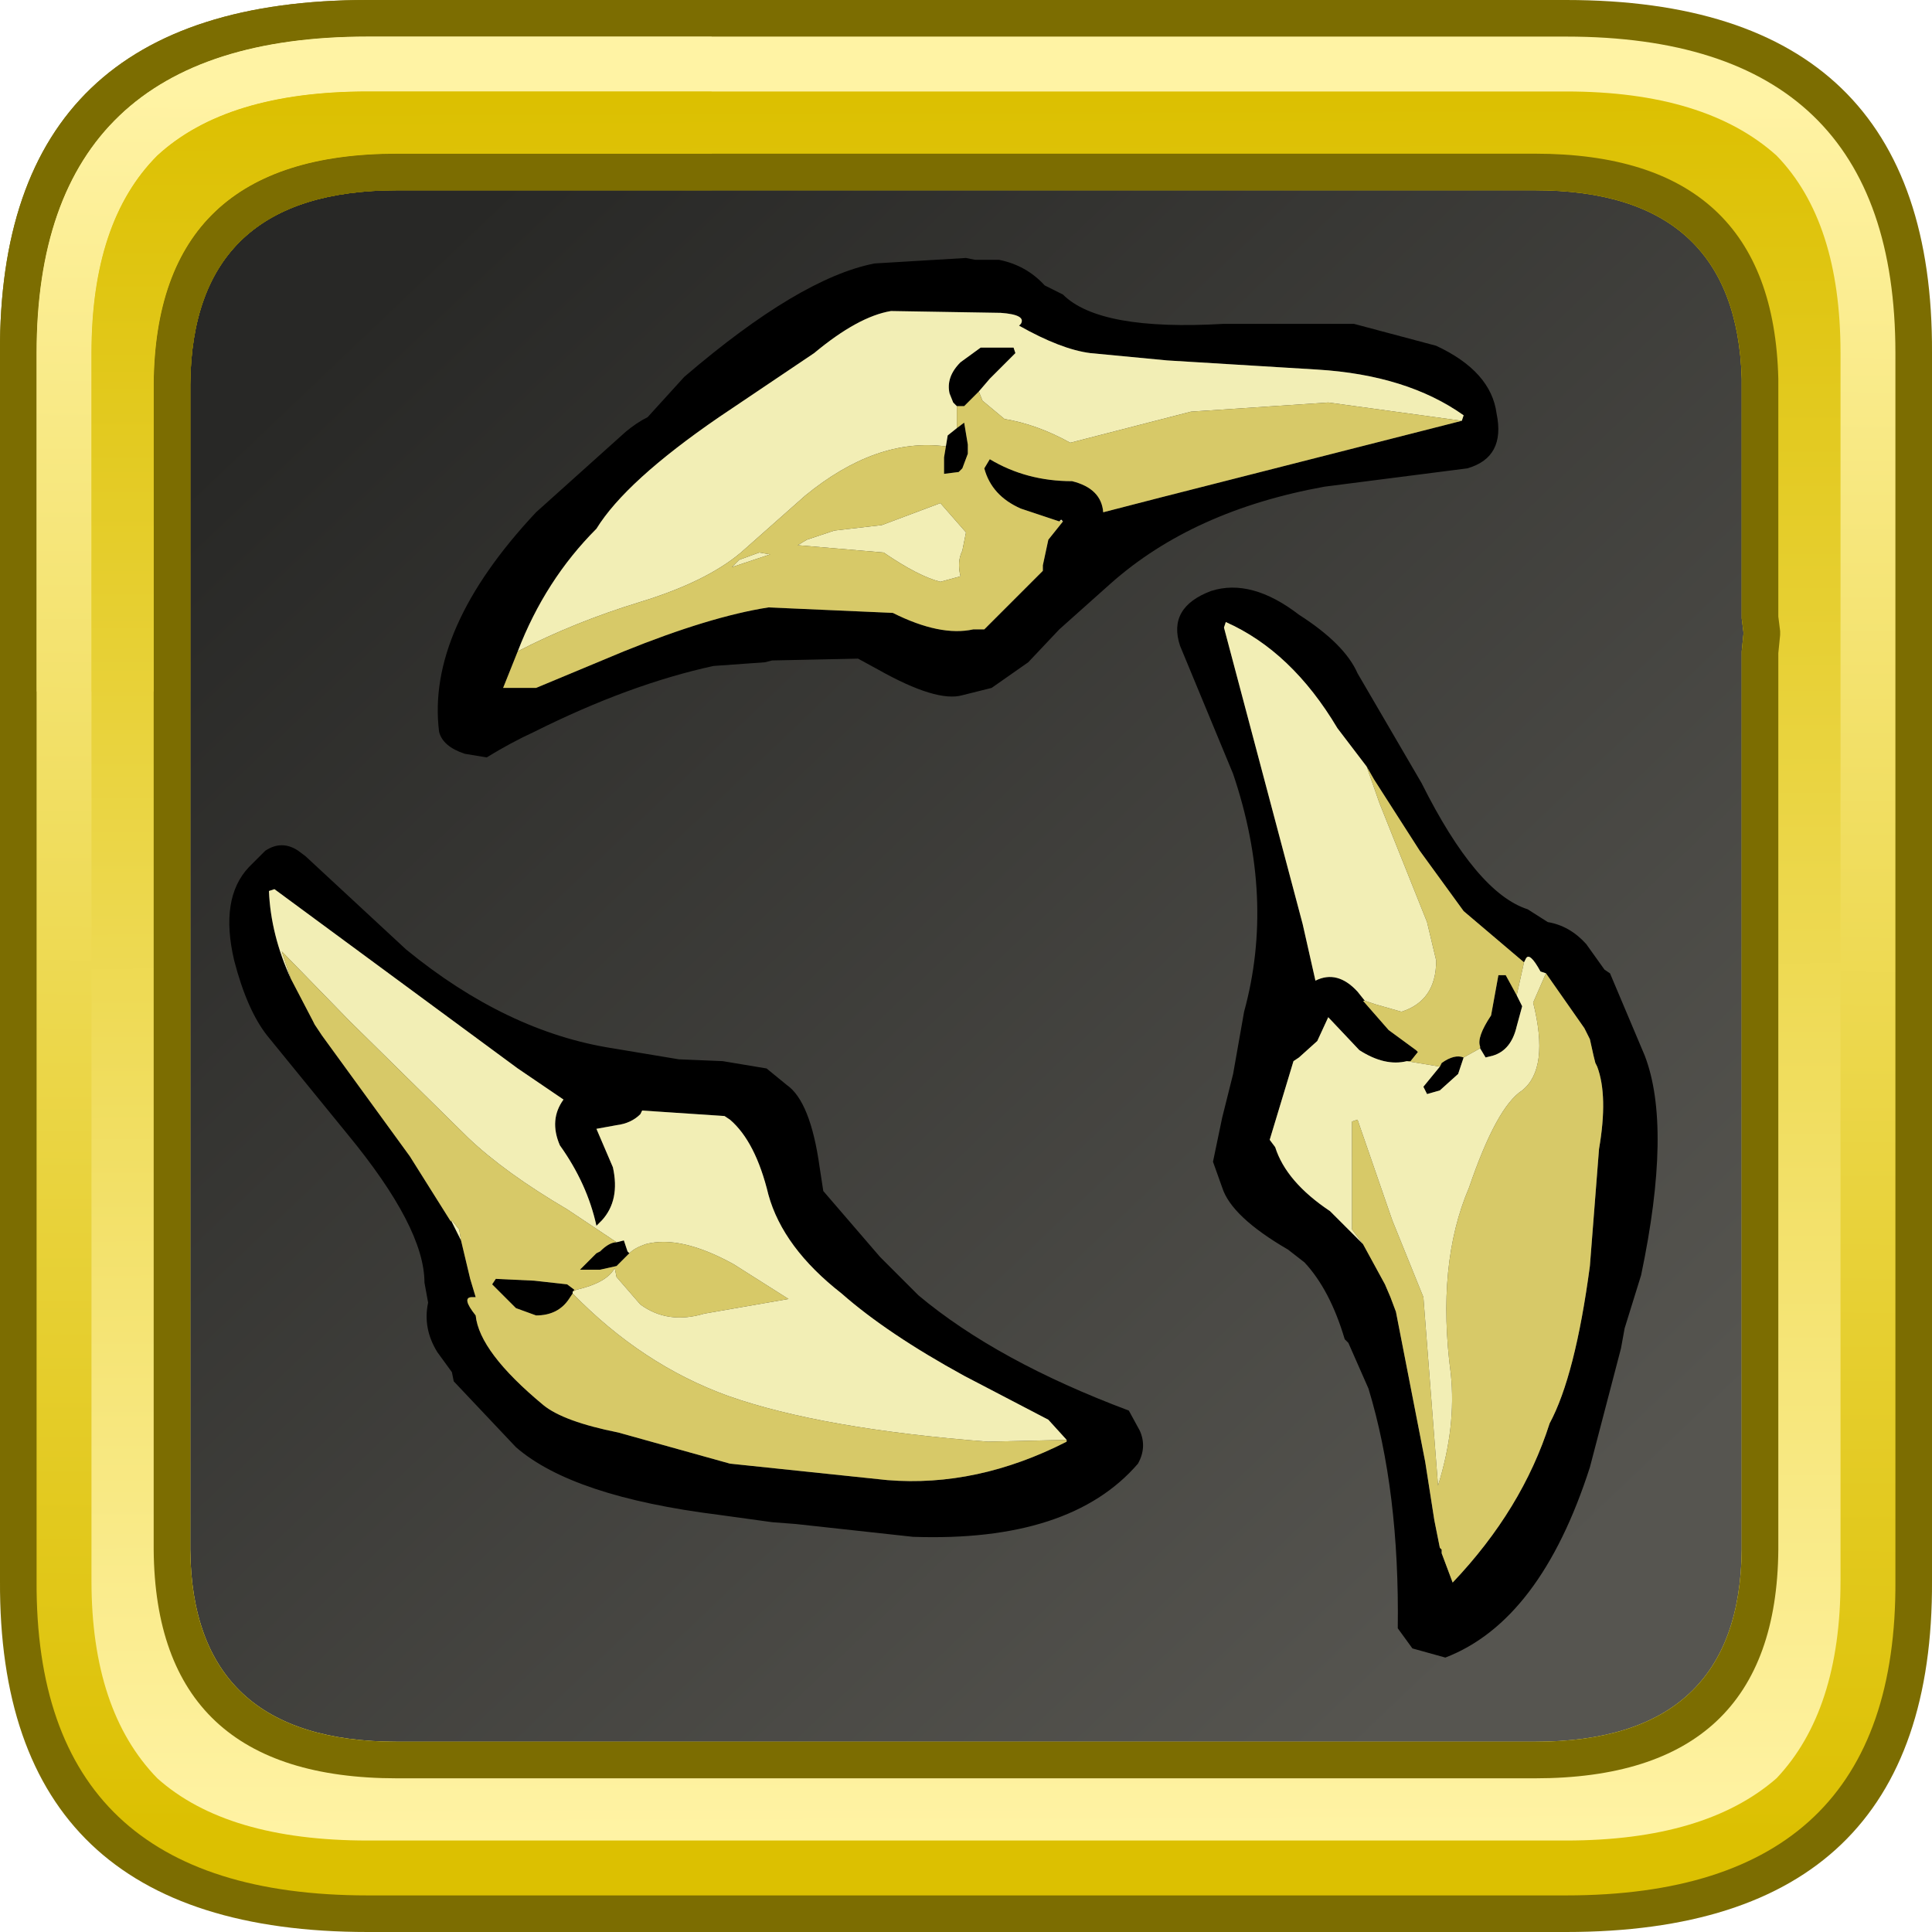 <?xml version="1.0" encoding="UTF-8" standalone="no"?>
<svg xmlns:ffdec="https://www.free-decompiler.com/flash" xmlns:xlink="http://www.w3.org/1999/xlink" ffdec:objectType="frame" height="52.8px" width="52.8px" xmlns="http://www.w3.org/2000/svg">
  <g transform="matrix(1.0, 0.0, 0.0, 1.0, 2.0, 2.0)">
    <use ffdec:characterId="483" height="44.0" transform="matrix(1.0, 0.0, 0.0, 1.0, 2.0, 2.0)" width="44.0" xlink:href="#sprite0"/>
    <filter id="filter0">
      <feColorMatrix in="SourceGraphic" result="filterResult0" type="matrix" values="0.58 0.777 -0.357 0.0 -0.286 0.133 0.685 0.182 0.0 -0.286 0.546 0.141 0.313 0.0 -0.286 0.0 0.0 0.0 1.0 0.0"/>
    </filter>
    <use ffdec:characterId="756" filter="url(#filter0)" height="38.3" transform="matrix(1.0, 0.0, 0.0, 1.0, 4.25, 5.0)" width="39.05" xlink:href="#sprite2"/>
    <use ffdec:characterId="622" height="52.8" transform="matrix(1.0, 0.0, 0.0, 1.0, -2.0, -2.0)" width="52.8" xlink:href="#sprite3"/>
  </g>
  <defs>
    <g id="sprite0" transform="matrix(1.0, 0.0, 0.0, 1.0, -2.0, -2.0)">
      <use ffdec:characterId="482" height="44.0" transform="matrix(1.0, 0.0, 0.0, 1.0, 2.0, 2.0)" width="44.0" xlink:href="#sprite1"/>
    </g>
    <g id="sprite1" transform="matrix(1.0, 0.0, 0.0, 1.0, -2.0, -2.0)">
      <use ffdec:characterId="481" height="44.0" transform="matrix(1.0, 0.0, 0.0, 1.0, 2.0, 2.0)" width="44.0" xlink:href="#shape0"/>
    </g>
    <g id="shape0" transform="matrix(1.0, 0.0, 0.0, 1.0, -2.0, -2.0)">
      <path d="M44.3 3.05 L44.45 3.2 44.6 3.3 45.3 4.15 45.25 4.0 45.45 4.5 Q46.0 5.75 46.0 7.5 L46.0 40.5 45.75 42.8 45.7 42.9 45.7 42.85 45.45 43.55 45.4 43.7 45.1 44.2 44.7 44.65 Q43.15 46.0 40.1 46.0 L7.9 46.0 Q5.65 46.0 4.2 45.3 L4.25 45.3 3.65 44.95 3.25 44.6 3.15 44.45 3.0 44.3 2.5 43.4 Q2.0 42.2 2.0 40.6 L2.0 40.5 2.0 7.5 Q2.0 6.55 2.15 5.75 L2.7 4.25 Q3.35 3.05 4.7 2.5 L4.65 2.5 5.0 2.4 5.15 2.35 5.3 2.3 5.9 2.15 6.85 2.05 6.95 2.05 7.8 2.0 7.9 2.0 18.3 2.0 18.6 2.0 40.1 2.0 40.45 2.0 41.6 2.1 41.75 2.1 41.95 2.2 43.05 2.45 Q43.7 2.65 44.2 3.0 L44.3 3.05" fill="url(#gradient0)" fill-rule="evenodd" stroke="none"/>
    </g>
    <linearGradient gradientTransform="matrix(-0.02, -0.021, 0.021, -0.02, 24.0, 24.0)" gradientUnits="userSpaceOnUse" id="gradient0" spreadMethod="pad" x1="-819.2" x2="819.2">
      <stop offset="0.0" stop-color="#565550"/>
      <stop offset="1.0" stop-color="#282826"/>
    </linearGradient>
    <g id="sprite2" transform="matrix(1.0, 0.0, 0.0, 1.0, 4.95, 4.05)">
      <use ffdec:characterId="755" height="38.3" transform="matrix(1.0, 0.0, 0.0, 1.0, -4.95, -4.05)" width="39.05" xlink:href="#shape1"/>
    </g>
    <g id="shape1" transform="matrix(1.0, 0.0, 0.0, 1.0, 4.95, 4.05)">
      <path d="M28.75 0.45 L28.8 0.3 Q27.25 -0.8 24.8 -0.95 L20.7 -1.2 18.6 -1.4 Q17.8 -1.5 16.65 -2.15 L16.7 -2.2 Q16.85 -2.45 16.15 -2.5 L13.15 -2.55 Q12.25 -2.4 11.05 -1.4 L8.45 0.35 Q5.9 2.1 5.1 3.4 3.7 4.8 2.95 6.75 L2.55 7.75 3.45 7.75 5.85 6.75 Q8.2 5.8 9.8 5.55 L13.2 5.7 Q14.5 6.35 15.4 6.15 L15.7 6.15 17.3 4.55 17.3 4.4 17.45 3.7 17.85 3.2 17.8 3.15 17.75 3.2 16.7 2.85 Q15.9 2.5 15.7 1.75 L15.85 1.5 Q16.85 2.1 18.1 2.1 18.9 2.3 18.95 2.95 L20.5 2.55 28.75 0.45 M14.65 1.15 L14.7 0.85 14.95 0.65 15.15 0.5 15.25 1.1 15.25 1.35 15.1 1.75 15.0 1.85 14.6 1.9 14.6 1.45 14.65 1.15 M14.95 0.05 L14.85 -0.05 14.75 -0.3 Q14.65 -0.75 15.05 -1.15 L15.6 -1.55 16.5 -1.55 16.55 -1.4 15.85 -0.7 15.55 -0.35 15.15 0.05 14.95 0.05 M17.35 -3.25 L17.85 -3.0 Q18.85 -2.0 22.25 -2.2 L25.8 -2.2 28.05 -1.6 Q29.55 -0.9 29.7 0.25 29.95 1.45 28.9 1.75 L25.0 2.25 Q21.4 2.9 19.15 4.9 L17.75 6.15 16.9 7.05 15.9 7.75 15.1 7.95 Q14.4 8.15 12.8 7.25 L12.25 6.95 9.9 7.0 9.7 7.05 8.3 7.15 Q6.0 7.65 3.4 8.95 2.75 9.25 2.1 9.65 L1.5 9.55 Q0.9 9.35 0.8 8.95 0.45 6.15 3.45 2.95 L5.9 0.75 Q6.2 0.5 6.5 0.35 L7.5 -0.75 Q10.65 -3.45 12.7 -3.85 L15.2 -4.0 15.45 -3.95 16.1 -3.95 Q16.85 -3.8 17.35 -3.25 M21.9 5.1 Q23.0 4.75 24.3 5.75 25.55 6.55 25.9 7.35 L27.65 10.35 Q29.15 13.35 30.55 13.8 L31.1 14.15 Q31.7 14.25 32.15 14.75 L32.65 15.45 32.8 15.55 33.75 17.8 Q34.5 19.75 33.65 23.8 L33.2 25.25 33.1 25.8 32.25 29.05 Q30.9 33.25 28.3 34.25 L27.4 34.0 27.0 33.45 Q27.05 29.7 26.2 26.9 L25.65 25.65 25.55 25.55 Q25.15 24.2 24.45 23.45 L24.0 23.1 Q22.45 22.2 22.2 21.4 L21.95 20.7 22.2 19.5 22.5 18.3 22.8 16.6 Q23.65 13.5 22.5 10.1 L21.05 6.6 Q20.7 5.55 21.9 5.1 M26.15 9.9 L25.35 8.85 Q24.1 6.75 22.3 5.95 L22.25 6.1 24.4 14.2 24.75 15.75 Q25.35 15.45 25.9 16.05 L26.1 16.3 26.05 16.3 26.75 17.1 27.5 17.65 27.55 17.7 27.35 17.95 27.25 17.95 Q26.65 18.1 25.95 17.65 L25.1 16.75 24.8 17.4 24.3 17.85 24.15 17.95 23.5 20.1 23.65 20.3 Q23.95 21.25 25.15 22.05 L26.05 22.95 26.65 24.05 26.8 24.4 26.95 24.8 27.75 28.9 28.0 30.5 28.15 31.25 28.2 31.3 28.2 31.4 28.5 32.2 Q30.4 30.2 31.15 27.85 31.85 26.55 32.25 23.55 L32.5 20.35 Q32.75 18.9 32.45 18.1 L32.4 18.0 32.35 17.8 32.25 17.35 32.1 17.05 31.05 15.55 30.9 15.5 Q30.6 14.95 30.5 15.15 L30.45 15.25 28.8 13.85 27.6 12.2 26.35 10.25 26.15 9.9 M29.25 17.6 L29.25 17.55 Q29.15 17.3 29.55 16.7 L29.75 15.6 29.95 15.6 30.25 16.15 30.4 16.45 30.25 17.0 Q30.1 17.65 29.6 17.8 L29.4 17.85 29.25 17.6 M28.8 17.85 L28.65 18.3 28.15 18.75 27.8 18.85 27.7 18.65 28.15 18.1 28.2 18.0 Q28.55 17.75 28.8 17.85 M7.35 17.9 L8.55 17.95 9.75 18.15 10.3 18.6 Q10.95 19.05 11.2 20.85 L11.3 21.5 12.85 23.3 13.0 23.45 13.9 24.35 Q16.05 26.15 19.65 27.5 L19.95 28.05 Q20.15 28.5 19.9 28.95 18.05 31.1 13.75 30.95 L10.55 30.6 9.9 30.55 8.45 30.35 Q4.45 29.85 2.9 28.5 L1.2 26.7 1.15 26.45 0.75 25.9 Q0.35 25.25 0.5 24.55 L0.4 24.0 Q0.4 22.5 -1.7 19.95 L-3.9 17.25 Q-4.45 16.55 -4.8 15.2 -5.2 13.5 -4.4 12.65 L-3.95 12.2 Q-3.5 11.9 -3.05 12.2 L-2.85 12.35 -0.1 14.9 Q2.65 17.15 5.55 17.6 L7.35 17.9 M17.95 28.3 L17.45 27.75 15.15 26.55 Q13.05 25.4 11.8 24.3 10.2 23.05 9.8 21.6 9.45 20.15 8.75 19.55 L8.6 19.45 6.35 19.3 6.3 19.4 Q6.05 19.65 5.65 19.7 L5.1 19.8 5.55 20.85 Q5.75 21.75 5.25 22.3 L5.1 22.45 Q4.85 21.3 4.1 20.25 3.8 19.55 4.2 19.0 L2.95 18.15 -3.7 13.25 -3.85 13.3 Q-3.8 14.5 -3.25 15.7 L-2.65 16.85 -2.6 16.95 -2.4 17.25 0.0 20.55 1.1 22.3 1.15 22.35 1.4 22.85 1.65 23.9 1.8 24.4 1.7 24.4 Q1.4 24.4 1.8 24.9 1.9 25.9 3.65 27.35 4.2 27.8 5.7 28.1 L8.75 28.95 13.05 29.4 Q15.5 29.6 17.95 28.35 L17.95 28.3 M5.65 22.9 L5.85 22.85 5.95 23.15 6.0 23.2 5.8 23.4 5.65 23.55 5.2 23.65 4.65 23.65 5.1 23.2 5.2 23.15 Q5.45 22.9 5.65 22.9 M4.45 24.25 L4.45 24.3 4.35 24.45 Q4.05 24.9 3.45 24.9 L2.9 24.7 2.25 24.05 2.35 23.9 3.4 23.95 4.3 24.05 4.5 24.2 4.45 24.25" fill="#000000" fill-rule="evenodd" stroke="none"/>
      <path d="M2.95 6.75 Q3.7 4.8 5.1 3.4 5.9 2.1 8.45 0.35 L11.05 -1.4 Q12.25 -2.4 13.15 -2.55 L16.15 -2.5 Q16.85 -2.45 16.7 -2.2 L16.65 -2.15 Q17.8 -1.5 18.6 -1.4 L20.7 -1.2 24.8 -0.95 Q27.25 -0.8 28.8 0.3 L28.75 0.45 25.1 -0.05 21.35 0.2 18.05 1.05 Q17.15 0.55 16.25 0.4 L15.65 -0.1 15.55 -0.35 15.85 -0.7 16.55 -1.4 16.5 -1.55 15.6 -1.55 15.05 -1.15 Q14.65 -0.75 14.75 -0.3 L14.85 -0.05 14.95 0.05 14.95 0.65 14.7 0.85 14.65 1.15 Q12.75 0.9 10.8 2.5 L9.05 4.05 Q8.1 4.85 6.3 5.4 4.5 5.95 2.95 6.75 M17.75 3.2 L17.8 3.15 17.85 3.2 17.75 3.2 M26.1 16.3 L25.9 16.05 Q25.35 15.45 24.75 15.75 L24.4 14.2 22.25 6.1 22.3 5.95 Q24.1 6.75 25.35 8.85 L26.15 9.9 26.5 10.9 27.8 14.15 28.05 15.2 Q28.05 16.3 27.1 16.6 L26.4 16.4 26.1 16.3 M30.45 15.25 L30.5 15.15 Q30.6 14.95 30.9 15.5 L31.05 15.55 30.7 16.35 Q31.15 18.15 30.4 18.75 29.7 19.2 28.95 21.4 28.05 23.5 28.45 26.5 28.6 27.95 28.1 29.55 L27.7 24.4 26.85 22.3 25.9 19.55 25.75 19.6 25.75 22.55 26.05 22.95 25.15 22.05 Q23.95 21.25 23.65 20.3 L23.5 20.1 24.15 17.95 24.3 17.85 24.8 17.4 25.1 16.75 25.95 17.65 Q26.65 18.1 27.25 17.95 L28.15 18.1 27.7 18.65 27.8 18.85 28.15 18.75 28.65 18.3 28.8 17.85 29.25 17.6 29.4 17.85 29.6 17.8 Q30.1 17.65 30.25 17.0 L30.4 16.45 30.25 16.15 30.45 15.25 M8.8 4.45 L9.0 4.25 9.55 4.05 9.85 4.1 8.8 4.45 M10.6 3.85 L10.85 3.7 11.6 3.45 12.9 3.3 14.5 2.7 15.2 3.5 15.1 4.0 Q14.95 4.3 15.05 4.7 L14.5 4.85 Q13.9 4.7 12.95 4.05 L10.6 3.85 M-3.25 15.7 Q-3.8 14.5 -3.85 13.3 L-3.7 13.25 2.95 18.15 4.2 19.0 Q3.8 19.55 4.1 20.25 4.85 21.3 5.1 22.45 L5.25 22.3 Q5.75 21.75 5.55 20.85 L5.1 19.8 5.65 19.7 Q6.05 19.65 6.3 19.4 L6.35 19.3 8.6 19.45 8.75 19.55 Q9.45 20.15 9.8 21.6 10.2 23.05 11.8 24.3 13.05 25.4 15.15 26.55 L17.45 27.75 17.95 28.3 15.8 28.35 Q11.25 28.0 8.7 27.1 6.35 26.25 4.45 24.3 L4.45 24.25 4.55 24.2 Q5.4 24.0 5.6 23.6 L5.65 23.85 6.3 24.6 Q7.05 25.15 8.05 24.85 L10.35 24.45 8.85 23.5 Q7.4 22.7 6.45 22.95 6.15 23.05 6.0 23.2 L5.95 23.15 5.85 22.85 5.65 22.9 4.3 22.0 Q2.6 21.0 1.6 20.05 L-1.65 16.85 -3.5 14.95 -3.25 15.7 M1.4 22.85 L1.15 22.35 1.15 22.3 1.35 22.55 1.4 22.85" fill="#f2eeb5" fill-rule="evenodd" stroke="none"/>
      <path d="M2.95 6.75 Q4.5 5.95 6.3 5.4 8.1 4.85 9.05 4.05 L10.8 2.5 Q12.75 0.9 14.65 1.15 L14.6 1.45 14.6 1.9 15.0 1.85 15.1 1.75 15.25 1.35 15.25 1.1 15.15 0.5 14.95 0.65 14.95 0.05 15.15 0.05 15.55 -0.35 15.65 -0.1 16.25 0.4 Q17.15 0.55 18.05 1.05 L21.35 0.2 25.1 -0.05 28.75 0.45 20.5 2.55 18.95 2.95 Q18.9 2.3 18.1 2.1 16.85 2.1 15.85 1.5 L15.7 1.75 Q15.9 2.5 16.7 2.85 L17.75 3.2 17.85 3.2 17.45 3.7 17.3 4.4 17.3 4.55 15.7 6.15 15.4 6.15 Q14.5 6.35 13.2 5.7 L9.8 5.55 Q8.2 5.8 5.85 6.75 L3.45 7.75 2.55 7.75 2.95 6.75 M26.15 9.9 L26.35 10.25 27.6 12.2 28.8 13.85 30.45 15.25 30.25 16.15 29.95 15.6 29.75 15.6 29.55 16.7 Q29.15 17.3 29.25 17.55 L29.25 17.6 28.8 17.85 Q28.55 17.75 28.2 18.0 L28.15 18.1 27.25 17.95 27.35 17.95 27.55 17.7 27.5 17.65 26.75 17.1 26.05 16.3 26.1 16.3 26.4 16.4 27.1 16.6 Q28.05 16.3 28.05 15.2 L27.8 14.15 26.5 10.9 26.15 9.9 M31.05 15.55 L32.1 17.05 32.25 17.35 32.35 17.8 32.4 18.0 32.45 18.1 Q32.75 18.9 32.5 20.35 L32.25 23.55 Q31.85 26.55 31.15 27.85 30.4 30.2 28.5 32.2 L28.2 31.4 28.2 31.3 28.15 31.25 28.0 30.5 27.75 28.9 26.95 24.8 26.8 24.4 26.65 24.05 26.05 22.95 25.75 22.55 25.75 19.6 25.9 19.55 26.85 22.3 27.7 24.4 28.1 29.55 Q28.6 27.95 28.45 26.5 28.05 23.5 28.95 21.4 29.7 19.2 30.4 18.75 31.15 18.15 30.7 16.35 L31.05 15.55 M10.6 3.85 L12.95 4.05 Q13.9 4.7 14.5 4.85 L15.05 4.7 Q14.95 4.3 15.1 4.0 L15.2 3.5 14.5 2.7 12.9 3.3 11.6 3.45 10.85 3.7 10.6 3.85 M8.8 4.45 L9.85 4.1 9.55 4.05 9.0 4.25 8.8 4.45 M-3.25 15.7 L-3.5 14.95 -1.65 16.85 1.6 20.05 Q2.6 21.0 4.3 22.0 L5.65 22.9 Q5.45 22.9 5.2 23.15 L5.1 23.2 4.65 23.65 5.2 23.65 5.65 23.55 5.8 23.4 6.0 23.2 Q6.15 23.05 6.45 22.95 7.4 22.7 8.85 23.5 L10.35 24.45 8.05 24.85 Q7.05 25.15 6.3 24.6 L5.65 23.85 5.6 23.6 Q5.4 24.0 4.55 24.2 L4.45 24.25 4.5 24.2 4.3 24.05 3.4 23.95 2.35 23.9 2.25 24.05 2.9 24.7 3.45 24.9 Q4.05 24.9 4.35 24.45 L4.45 24.3 Q6.35 26.25 8.7 27.1 11.25 28.0 15.8 28.35 L17.95 28.3 17.95 28.35 Q15.5 29.6 13.05 29.4 L8.75 28.95 5.7 28.1 Q4.2 27.8 3.65 27.35 1.9 25.9 1.8 24.9 1.4 24.4 1.7 24.4 L1.8 24.4 1.65 23.9 1.4 22.85 1.35 22.55 1.15 22.3 1.15 22.35 1.1 22.3 0.0 20.55 -2.4 17.25 -2.6 16.95 -2.65 16.85 -3.25 15.7" fill="#d7c968" fill-rule="evenodd" stroke="none"/>
    </g>
    <g id="sprite3" transform="matrix(1.0, 0.0, 0.0, 1.0, 2.0, 2.0)">
      <use ffdec:characterId="614" height="52.8" transform="matrix(1.0, 0.0, 0.0, 1.0, -2.0, -2.0)" width="52.8" xlink:href="#shape2"/>
      <filter id="filter1">
        <feColorMatrix in="SourceGraphic" result="filterResult1" type="matrix" values="0.592 -0.375 0.783 0.0 -0.086 0.17 1.043 -0.213 0.0 -0.086 -0.595 0.801 0.794 0.0 -0.086 0.0 0.0 0.0 1.0 0.0"/>
      </filter>
      <use ffdec:characterId="616" filter="url(#filter1)" height="18.9" transform="matrix(1.0, 0.0, 0.0, 1.0, -2.0, -2.0)" width="19.45" xlink:href="#sprite4"/>
    </g>
    <g id="shape2" transform="matrix(1.0, 0.0, 0.0, 1.0, 2.0, 2.0)">
      <path d="M48.15 8.55 Q48.1 1.45 40.55 1.45 L9.4 1.45 Q1.8 1.45 1.8 8.65 L1.8 40.5 Q1.8 47.8 9.4 47.8 L40.55 47.8 Q48.15 47.8 48.15 40.5 L48.2 15.45 48.15 14.85 48.15 8.65 48.15 8.55 M49.4 7.85 L49.4 41.4 Q49.4 49.05 41.35 49.05 L8.6 49.05 Q0.55 49.05 0.55 41.4 L0.55 7.85 Q0.55 0.2 8.6 0.2 L41.35 0.2 Q49.4 0.2 49.4 7.85" fill="#eade53" fill-rule="evenodd" stroke="none"/>
      <path d="M48.15 8.55 L48.15 8.65 48.15 14.85 48.2 15.45 48.15 40.5 Q48.15 47.8 40.55 47.8 L9.4 47.8 Q1.8 47.8 1.8 40.5 L1.8 8.65 Q1.8 1.45 9.4 1.45 L40.55 1.45 Q48.1 1.45 48.15 8.55 M46.95 8.55 Q46.85 2.65 40.55 2.65 L9.4 2.65 Q3.05 2.65 3.0 8.65 L3.0 40.5 Q3.05 46.6 9.4 46.6 L40.55 46.6 Q46.95 46.6 46.95 40.5 L47.0 15.5 46.95 14.95 46.95 14.85 46.95 8.55" fill="#755e44" fill-rule="evenodd" stroke="none"/>
      <path d="M40.8 -2.0 Q50.85 -2.0 50.8 7.65 L50.8 41.2 Q50.85 50.8 40.8 50.8 L8.05 50.8 Q-2.05 50.8 -2.0 41.2 L-2.0 7.65 Q-2.05 -2.0 8.05 -2.0 L40.8 -2.0 M45.6 15.95 L45.6 15.8 45.65 15.3 45.6 14.9 45.6 14.7 45.6 8.35 Q45.45 3.2 39.95 3.2 L8.85 3.2 Q3.25 3.2 3.2 8.5 L3.2 40.35 Q3.25 45.6 8.85 45.6 L39.95 45.6 Q45.55 45.6 45.6 40.35 L45.6 15.95" fill="#7c6d01" fill-rule="evenodd" stroke="none"/>
      <path d="M40.8 -1.0 Q49.8 -1.0 49.8 7.65 L49.8 41.2 Q49.85 49.8 40.8 49.8 L8.05 49.8 Q-1.05 49.8 -1.0 41.2 L-1.0 7.65 Q-1.0 -1.0 8.05 -1.0 L40.8 -1.0 M46.6 15.9 L46.65 15.3 46.6 14.8 46.6 14.7 46.6 8.4 Q46.5 2.2 39.95 2.2 L8.85 2.2 Q2.2 2.2 2.2 8.5 L2.2 40.35 Q2.25 46.6 8.85 46.6 L39.95 46.6 Q46.55 46.6 46.6 40.35 L46.6 15.9" fill="url(#gradient1)" fill-rule="evenodd" stroke="none"/>
      <path d="M45.6 14.9 L45.6 14.7 45.6 8.35 Q45.45 3.2 39.95 3.2 L8.85 3.2 Q3.25 3.2 3.2 8.5 L3.2 40.35 Q3.25 45.6 8.85 45.6 L39.95 45.6 Q45.55 45.6 45.6 40.35 L45.6 15.95 45.6 15.8 45.65 15.3 45.6 14.9 M48.3 7.65 L48.3 41.2 Q48.3 44.75 46.55 46.6 44.6 48.3 40.8 48.3 L8.05 48.3 Q4.2 48.3 2.3 46.6 0.5 44.75 0.5 41.2 L0.5 7.65 Q0.5 4.05 2.3 2.25 4.2 0.5 8.05 0.5 L40.8 0.5 Q44.6 0.5 46.55 2.25 48.3 4.05 48.3 7.65" fill="url(#gradient2)" fill-rule="evenodd" stroke="none"/>
      <path d="M45.6 14.9 L45.6 14.7 45.6 8.35 Q45.45 3.2 39.95 3.2 L8.85 3.2 Q3.25 3.2 3.2 8.5 L3.2 40.35 Q3.25 45.6 8.85 45.6 L39.95 45.6 Q45.55 45.6 45.6 40.35 L45.6 15.95 45.6 15.8 45.65 15.3 45.6 14.9 M46.6 14.85 L46.65 15.25 46.65 15.35 46.6 15.85 46.6 15.95 46.6 40.35 Q46.55 46.6 39.95 46.6 L8.85 46.6 Q2.25 46.6 2.2 40.35 L2.2 8.5 Q2.25 2.2 8.85 2.2 L39.95 2.2 Q46.45 2.2 46.6 8.35 L46.6 14.75 46.6 14.85" fill="#7c6d01" fill-rule="evenodd" stroke="none"/>
    </g>
    <linearGradient gradientTransform="matrix(1.0E-4, -0.029, 0.031, 2.0E-4, 24.4, 24.4)" gradientUnits="userSpaceOnUse" id="gradient1" spreadMethod="pad" x1="-819.2" x2="819.2">
      <stop offset="0.0" stop-color="#dcc001"/>
      <stop offset="1.0" stop-color="#fff3a4"/>
    </linearGradient>
    <linearGradient gradientTransform="matrix(1.0E-4, 0.029, -0.031, 1.0E-4, 24.4, 24.4)" gradientUnits="userSpaceOnUse" id="gradient2" spreadMethod="pad" x1="-819.2" x2="819.2">
      <stop offset="0.0" stop-color="#dcc001"/>
      <stop offset="1.0" stop-color="#fff3a4"/>
    </linearGradient>
    <g id="sprite4" transform="matrix(1.0, 0.0, 0.0, 1.0, 0.0, 0.0)">
      <use ffdec:characterId="615" height="18.9" transform="matrix(1.0, 0.0, 0.0, 1.0, 0.0, 0.0)" width="19.45" xlink:href="#shape3"/>
    </g>
    <g id="shape3" transform="matrix(1.0, 0.0, 0.0, 1.0, 0.0, 0.0)">
      <path d="M1.0 18.9 L0.0 18.9 0.0 9.65 Q-0.05 0.0 10.05 0.0 L19.45 0.0 19.45 1.0 10.05 1.0 Q1.0 1.0 1.0 9.65 L1.0 18.9 M19.45 4.2 L19.45 5.2 10.85 5.2 Q5.25 5.2 5.2 10.5 L5.2 18.9 4.2 18.9 4.2 10.5 Q4.25 4.2 10.85 4.2 L19.45 4.2" fill="#7c6d01" fill-rule="evenodd" stroke="none"/>
      <path d="M19.45 1.0 L19.45 2.5 10.05 2.5 Q6.2 2.5 4.3 4.25 2.5 6.05 2.5 9.65 L2.5 18.9 1.0 18.9 1.0 9.65 Q1.0 1.0 10.05 1.0 L19.45 1.0" fill="url(#gradient3)" fill-rule="evenodd" stroke="none"/>
      <path d="M19.45 2.5 L19.45 4.2 10.85 4.2 Q4.25 4.2 4.2 10.5 L4.2 18.9 2.5 18.9 2.5 9.65 Q2.5 6.05 4.3 4.25 6.2 2.5 10.05 2.5 L19.45 2.5" fill="url(#gradient4)" fill-rule="evenodd" stroke="none"/>
    </g>
    <linearGradient gradientTransform="matrix(1.0E-4, -0.029, 0.031, 2.0E-4, 26.4, 26.4)" gradientUnits="userSpaceOnUse" id="gradient3" spreadMethod="pad" x1="-819.2" x2="819.2">
      <stop offset="0.0" stop-color="#dcc001"/>
      <stop offset="1.0" stop-color="#fff3a4"/>
    </linearGradient>
    <linearGradient gradientTransform="matrix(1.0E-4, 0.029, -0.031, 1.0E-4, 26.4, 26.4)" gradientUnits="userSpaceOnUse" id="gradient4" spreadMethod="pad" x1="-819.2" x2="819.2">
      <stop offset="0.0" stop-color="#dcc001"/>
      <stop offset="1.0" stop-color="#fff3a4"/>
    </linearGradient>
  </defs>
</svg>
